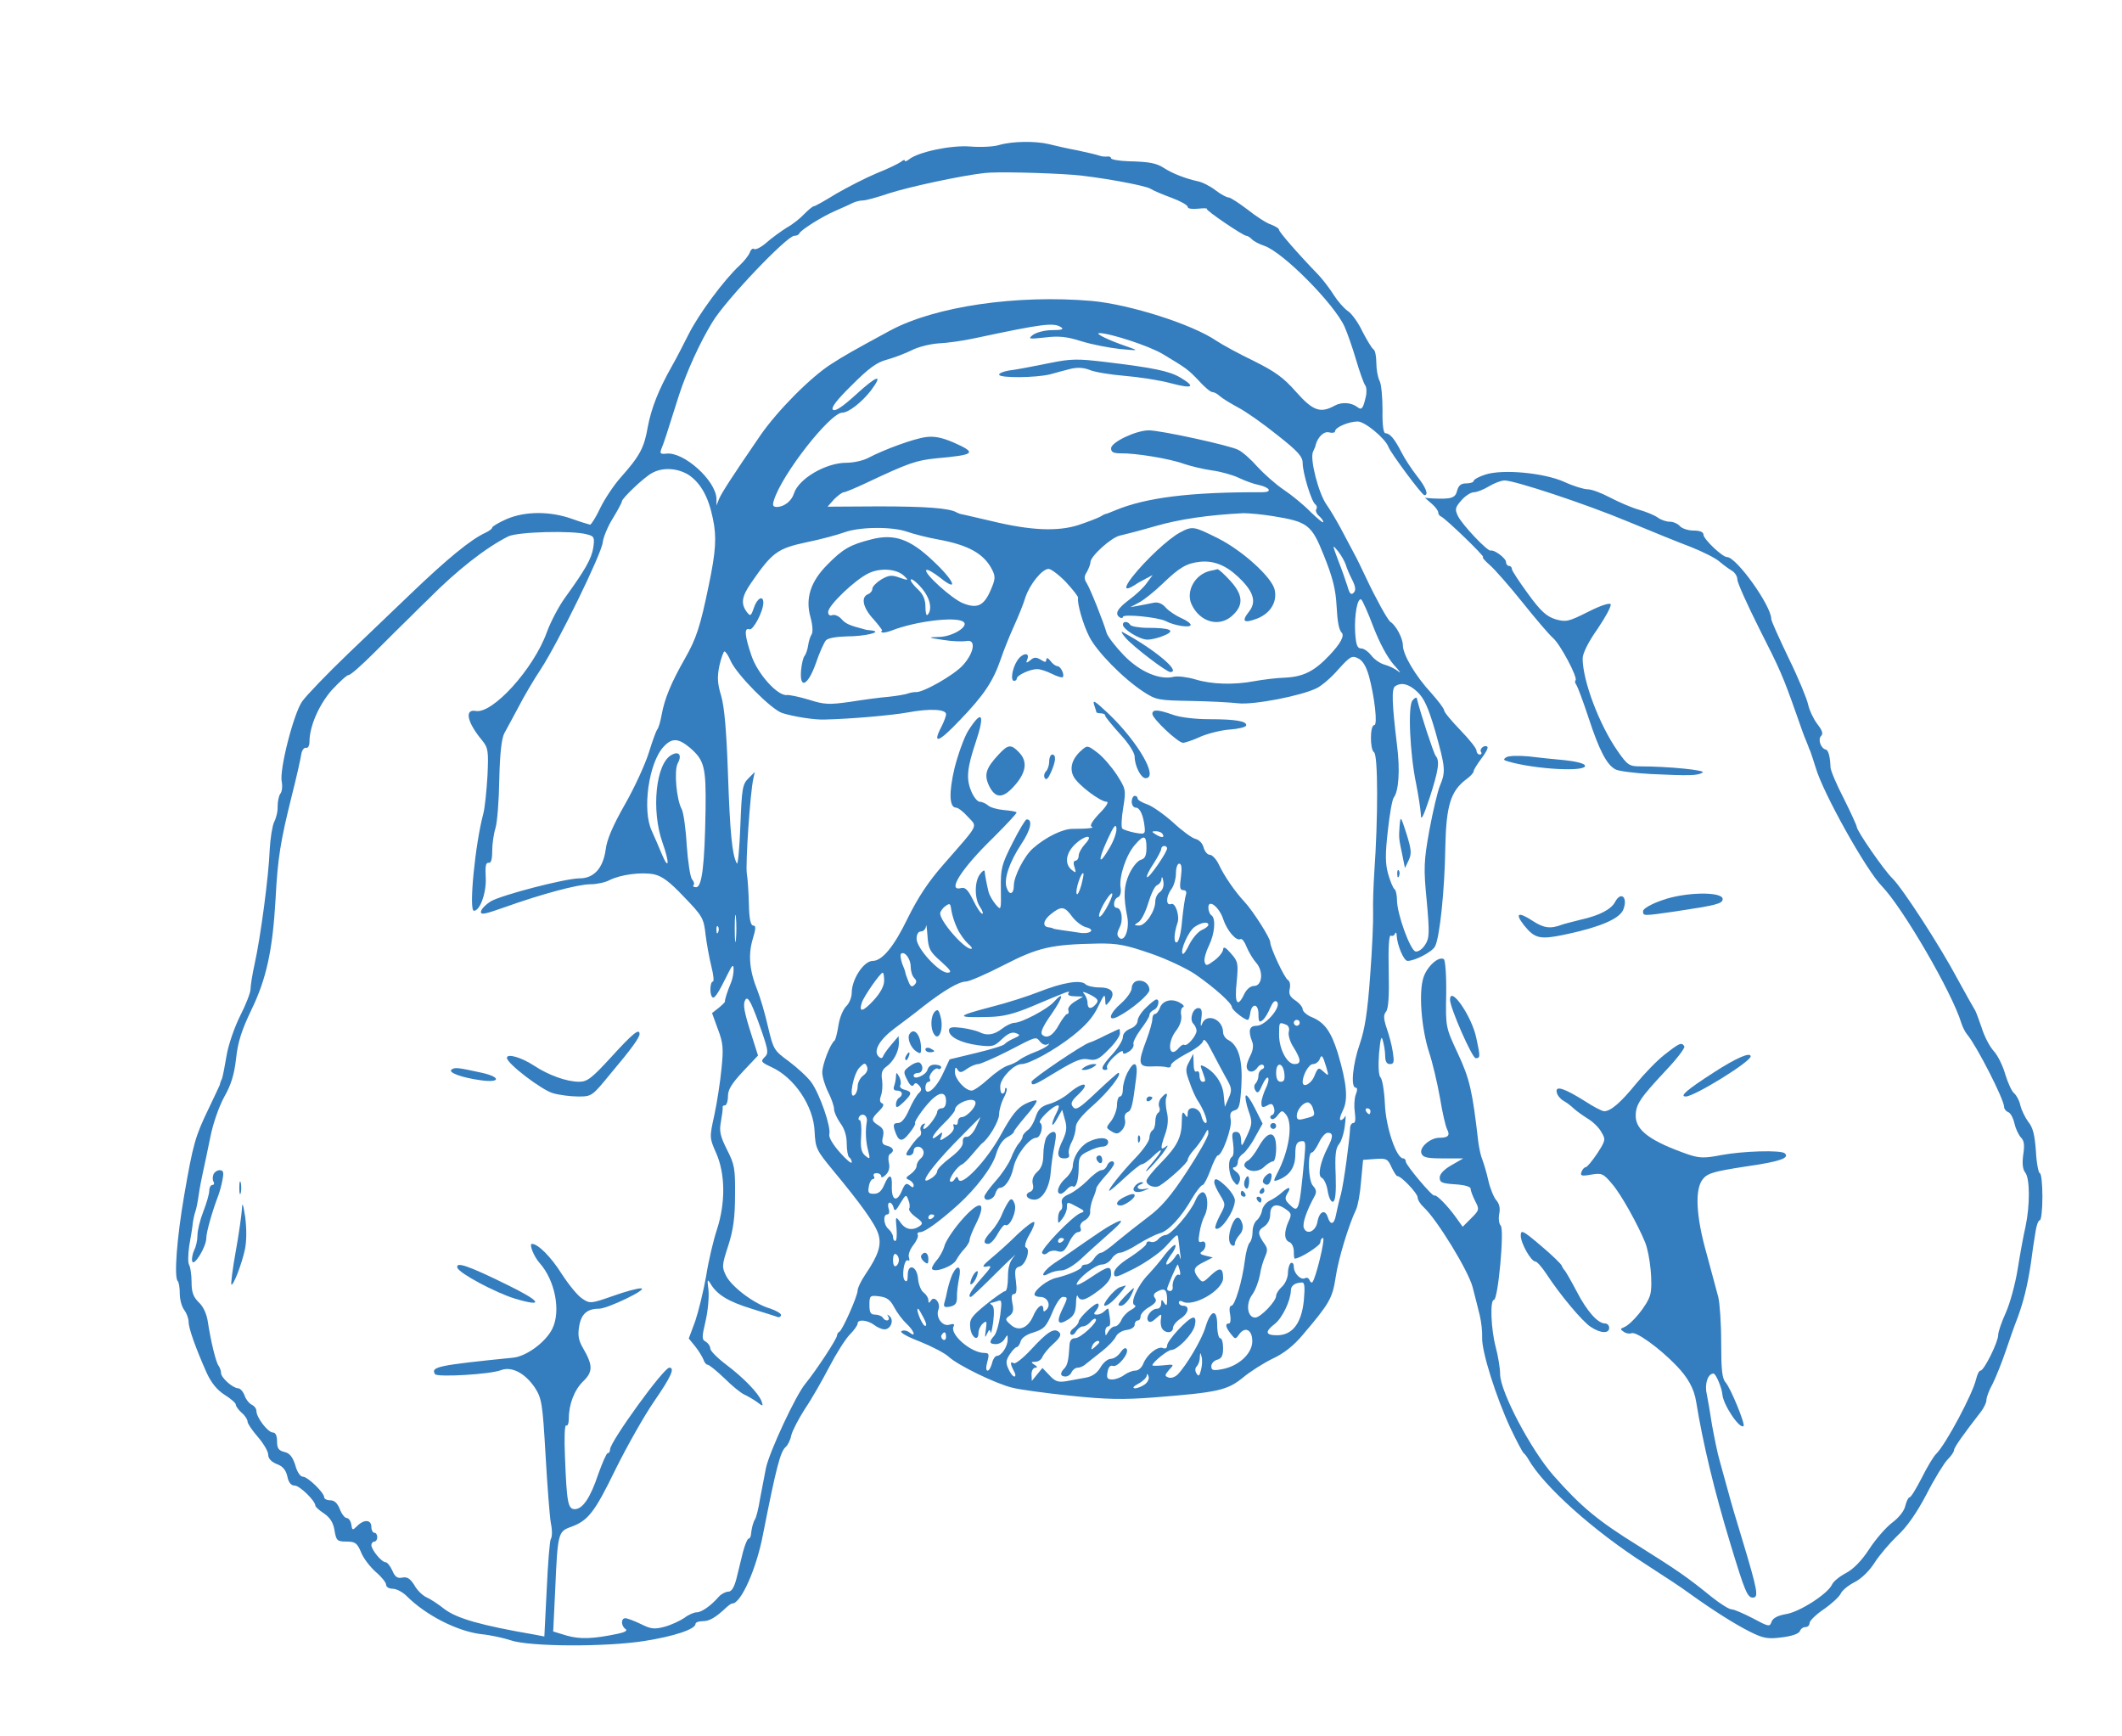 <?xml version="1.0" standalone="no"?>
<!DOCTYPE svg PUBLIC "-//W3C//DTD SVG 20010904//EN"
 "http://www.w3.org/TR/2001/REC-SVG-20010904/DTD/svg10.dtd">
<svg version="1.0" xmlns="http://www.w3.org/2000/svg"
 width="720pt" height="589pt" viewBox="0 0 720 589"
 preserveAspectRatio="xMidYMid meet">

<g transform="translate(0,589) scale(0.1,-0.1)"
fill="#347DBE" stroke="none">
<path d="M3390 5398 c-19 -6 -64 -8 -99 -5 -65 5 -177 -19 -207 -44 -8 -6 -14
-8 -14 -4 0 4 -6 2 -13 -4 -8 -6 -45 -24 -83 -39 -38 -16 -100 -48 -138 -70
-37 -23 -71 -42 -75 -42 -4 0 -18 -12 -32 -26 -13 -14 -39 -35 -59 -46 -19
-12 -50 -34 -68 -50 -18 -16 -37 -26 -43 -23 -5 4 -12 -2 -15 -12 -4 -10 -19
-29 -34 -43 -53 -49 -139 -165 -174 -235 -19 -38 -44 -86 -55 -105 -47 -83
-71 -145 -83 -208 -12 -71 -27 -99 -93 -173 -22 -25 -53 -71 -68 -102 -15 -32
-31 -57 -35 -57 -4 1 -32 9 -62 20 -74 26 -158 26 -221 -1 -27 -12 -49 -25
-49 -29 0 -4 -11 -12 -24 -18 -48 -22 -128 -87 -255 -209 -42 -40 -136 -130
-209 -200 -73 -70 -143 -143 -157 -163 -29 -42 -78 -233 -69 -273 3 -15 1 -33
-5 -40 -5 -7 -9 -26 -9 -43 1 -16 -5 -40 -12 -53 -6 -13 -13 -56 -15 -95 -3
-86 -31 -297 -51 -386 -8 -36 -14 -75 -14 -86 0 -12 -16 -53 -35 -90 -19 -38
-40 -98 -46 -134 -6 -36 -13 -72 -16 -80 -4 -8 -7 -17 -7 -20 -1 -3 -18 -39
-38 -81 -46 -95 -53 -121 -83 -294 -25 -145 -35 -278 -22 -291 4 -4 7 -23 7
-43 0 -20 7 -45 15 -55 8 -11 15 -29 15 -41 0 -22 25 -91 61 -172 16 -35 36
-59 61 -75 21 -13 38 -28 38 -33 0 -6 9 -18 20 -28 11 -9 20 -23 20 -30 0 -7
16 -30 35 -52 19 -22 35 -49 35 -60 0 -13 10 -24 29 -32 20 -7 31 -20 36 -42
4 -21 13 -31 25 -31 17 0 70 -52 70 -68 0 -4 13 -16 30 -27 20 -14 31 -31 35
-57 6 -35 9 -38 41 -38 29 0 36 -5 49 -36 8 -21 31 -50 50 -67 19 -16 35 -36
35 -43 0 -8 10 -14 22 -14 13 0 34 -11 48 -25 65 -65 171 -119 252 -129 32 -3
77 -13 101 -21 65 -22 324 -23 455 -2 101 16 172 40 172 58 0 5 11 9 25 9 22
0 43 12 80 47 8 7 16 13 20 13 29 0 82 118 104 235 45 228 59 281 77 296 7 6
16 24 19 40 4 16 25 56 46 89 22 32 59 97 83 143 24 46 55 95 70 110 14 14 26
31 26 37 0 15 33 12 56 -5 10 -8 26 -15 35 -15 21 0 33 30 18 44 -9 8 -10 8
-5 -1 8 -15 -10 -18 -19 -3 -3 5 -15 10 -26 10 -15 0 -19 7 -19 33 0 31 2 33
33 29 26 -3 38 -12 51 -37 10 -19 29 -44 42 -56 26 -24 34 -49 9 -29 -8 6 -20
8 -26 4 -7 -4 17 -18 61 -35 40 -16 85 -39 99 -52 31 -29 161 -92 216 -105 22
-6 110 -18 195 -27 124 -13 181 -14 285 -6 217 17 249 24 302 67 25 21 71 50
102 65 37 17 72 45 101 80 91 107 101 124 112 196 9 63 45 179 69 229 6 12 14
54 17 95 l7 74 41 3 c38 3 43 0 55 -27 8 -17 17 -31 20 -31 14 0 69 -59 69
-72 0 -8 9 -23 20 -33 45 -41 153 -217 167 -273 8 -31 19 -74 24 -95 5 -21 9
-55 8 -75 -2 -47 48 -204 96 -307 21 -44 41 -82 45 -85 4 -3 11 -12 16 -21 51
-90 220 -242 395 -354 85 -55 120 -78 153 -102 78 -56 152 -103 204 -129 46
-23 61 -25 108 -19 33 4 57 12 61 21 3 8 11 14 19 14 8 0 14 6 14 14 0 7 22
29 49 47 26 18 52 42 57 53 5 11 26 28 48 39 23 12 50 39 67 66 16 25 51 66
77 91 32 29 66 78 99 141 27 53 60 106 71 117 12 12 22 26 22 32 0 9 32 54 91
130 10 13 19 31 19 40 0 9 9 34 21 55 11 22 31 72 44 110 13 39 31 90 41 115
20 55 33 106 45 185 4 33 11 79 15 102 3 24 10 43 15 43 5 0 9 36 9 80 0 44
-4 80 -9 80 -4 0 -11 33 -13 74 -4 55 -10 81 -26 100 -11 15 -23 40 -27 56 -3
16 -13 34 -21 41 -8 6 -21 35 -30 64 -8 29 -26 65 -39 79 -14 15 -32 50 -41
79 -10 29 -20 57 -24 62 -4 6 -29 51 -56 100 -61 115 -189 312 -223 345 -28
27 -121 161 -121 175 0 4 -20 48 -44 96 -25 48 -45 96 -45 106 -1 34 -7 58
-16 60 -16 3 -28 34 -16 46 8 8 4 19 -13 41 -13 17 -27 47 -31 66 -4 19 -33
90 -66 157 -32 67 -59 126 -59 133 0 45 -118 210 -150 210 -16 0 -80 61 -80
76 0 9 -12 14 -34 14 -18 0 -39 7 -46 15 -7 8 -22 15 -34 15 -12 0 -30 6 -41
14 -11 8 -40 20 -65 27 -25 7 -68 26 -97 41 -28 15 -62 28 -76 28 -13 0 -49
11 -79 25 -69 31 -209 44 -268 25 -22 -7 -40 -17 -40 -22 0 -4 -11 -8 -25 -8
-18 0 -26 -7 -31 -25 -6 -25 -20 -29 -84 -26 l-25 2 23 -20 c12 -10 22 -24 22
-29 0 -6 4 -12 9 -14 14 -5 152 -138 143 -138 -4 -1 7 -13 24 -28 17 -15 67
-72 111 -127 44 -55 90 -109 103 -120 25 -22 84 -134 76 -143 -3 -3 -2 -10 3
-16 4 -6 23 -56 41 -111 36 -110 62 -160 91 -175 10 -6 65 -13 121 -16 129 -6
157 -6 175 5 14 8 -117 21 -211 21 -38 0 -44 4 -78 53 -62 89 -118 238 -118
313 0 17 19 56 51 101 27 40 47 77 44 83 -3 6 -36 -5 -77 -26 -66 -33 -74 -35
-110 -25 -31 10 -50 27 -93 86 -30 41 -55 79 -55 84 0 6 -4 11 -10 11 -5 0
-10 6 -10 13 0 13 -40 43 -52 39 -11 -3 -96 87 -111 117 -11 23 -10 29 12 54
13 15 32 27 42 27 10 0 33 9 51 20 18 11 42 20 53 20 34 0 274 -79 420 -140
77 -32 173 -71 213 -86 40 -16 84 -38 96 -49 13 -11 32 -25 42 -31 11 -6 19
-20 19 -30 0 -11 33 -84 73 -164 73 -144 81 -162 128 -295 13 -38 27 -77 31
-85 3 -8 7 -17 8 -20 1 -3 4 -12 8 -20 3 -8 11 -33 18 -55 25 -86 171 -347
224 -401 71 -73 239 -362 270 -465 4 -13 13 -31 20 -39 32 -38 125 -220 125
-245 0 -7 6 -15 14 -18 8 -3 17 -20 21 -38 4 -18 14 -39 22 -48 11 -10 13 -26
8 -58 -4 -30 -2 -49 6 -60 17 -19 17 -112 2 -183 -7 -30 -19 -96 -27 -146 -8
-50 -26 -116 -40 -147 -14 -31 -26 -65 -26 -76 0 -24 -48 -121 -60 -121 -5 0
-11 -13 -15 -29 -11 -49 -102 -220 -135 -253 -9 -8 -31 -45 -49 -81 -19 -37
-37 -67 -42 -67 -4 0 -10 -13 -14 -28 -3 -17 -22 -41 -45 -58 -21 -16 -56 -56
-78 -90 -26 -40 -54 -68 -79 -81 -21 -11 -42 -28 -47 -39 -14 -31 -110 -93
-156 -100 -28 -5 -44 -13 -49 -26 -6 -18 -10 -17 -64 12 -31 16 -63 30 -71 30
-9 0 -39 19 -68 42 -85 69 -116 90 -248 173 -139 86 -195 133 -288 238 -77 87
-182 286 -182 345 0 20 -7 62 -15 92 -16 60 -20 160 -6 160 14 0 36 239 23
252 -6 6 -8 24 -5 40 4 19 0 35 -10 46 -8 9 -21 40 -27 67 -6 28 -16 59 -20
70 -5 11 -11 38 -14 60 -20 174 -29 214 -69 300 -42 90 -42 90 -40 202 1 64
-3 115 -8 119 -18 11 -57 -25 -69 -62 -17 -50 -7 -174 19 -254 12 -36 28 -105
37 -155 8 -49 19 -97 24 -106 11 -21 4 -29 -26 -29 -31 0 -69 -33 -61 -53 5
-14 20 -17 74 -17 l68 0 -40 -23 c-25 -14 -40 -30 -40 -42 0 -17 8 -20 53 -23
32 -2 52 -8 52 -15 0 -7 7 -25 15 -41 15 -29 15 -31 -13 -59 l-29 -29 -23 32
c-27 38 -67 79 -73 74 -5 -6 -97 103 -97 115 0 6 -4 11 -9 11 -23 0 -59 106
-62 185 -2 44 -9 85 -15 90 -6 6 -8 36 -5 80 5 52 8 64 13 45 4 -14 8 -37 8
-52 0 -19 5 -28 16 -28 14 0 15 7 10 40 -3 23 -13 59 -21 82 -11 33 -11 45 -2
56 8 10 11 54 9 139 -2 77 1 122 7 119 5 -3 12 0 14 6 3 7 6 4 6 -6 2 -33 24
-86 37 -86 25 0 84 31 93 49 16 29 33 192 35 336 3 142 18 191 71 231 14 10
25 22 25 27 0 5 12 24 26 43 15 19 24 37 21 40 -9 9 -28 -6 -22 -17 4 -5 1 -9
-4 -9 -6 0 -11 6 -11 13 0 8 -25 39 -55 70 -30 31 -55 61 -55 67 0 6 -20 32
-43 58 -54 58 -97 131 -97 163 0 23 -23 67 -42 79 -10 7 -50 80 -83 150 -14
30 -33 69 -42 85 -9 17 -28 53 -43 81 -15 28 -37 65 -49 82 -27 38 -57 154
-46 179 5 10 9 20 9 23 7 27 28 48 46 43 11 -3 20 -1 20 4 0 13 46 33 77 33
24 0 93 -57 104 -86 7 -20 114 -164 122 -164 16 0 5 27 -26 66 -17 22 -41 58
-52 80 -23 45 -39 64 -54 64 -7 0 -11 29 -10 79 0 43 -4 88 -10 99 -6 11 -11
39 -11 61 0 22 -4 43 -10 46 -5 3 -22 31 -37 60 -14 30 -37 62 -50 70 -13 9
-34 33 -48 55 -13 21 -37 52 -52 68 -68 70 -133 145 -133 152 0 5 -12 12 -27
18 -16 5 -51 28 -80 51 -29 22 -58 41 -64 41 -7 0 -27 11 -44 24 -18 14 -45
28 -61 31 -41 9 -85 26 -113 44 -28 18 -49 22 -124 24 -31 1 -57 6 -57 10 0 4
-6 7 -12 6 -7 -1 -20 0 -28 3 -8 3 -42 11 -75 18 -33 6 -76 16 -96 21 -46 11
-124 10 -169 -3z m250 -101 c79 -6 242 -35 263 -47 9 -6 42 -20 72 -31 30 -11
55 -25 55 -31 0 -6 15 -8 35 -6 19 2 32 2 30 -1 -5 -4 123 -91 134 -91 4 0 12
-5 19 -12 7 -7 26 -17 42 -22 64 -22 237 -197 272 -274 9 -20 27 -71 39 -112
12 -41 26 -80 31 -87 5 -6 6 -24 2 -40 -9 -39 -14 -45 -27 -35 -22 17 -54 19
-78 6 -49 -27 -74 -18 -131 46 -43 49 -71 69 -143 105 -50 24 -107 55 -128 69
-82 56 -293 123 -422 135 -254 22 -531 -18 -684 -100 -131 -71 -157 -86 -199
-113 -70 -44 -184 -159 -242 -243 -96 -140 -130 -193 -140 -215 l-9 -23 0 23
c-2 62 -111 160 -170 153 -20 -2 -23 0 -17 16 8 19 16 43 60 183 26 79 70 177
113 247 45 75 253 293 278 293 7 0 15 3 17 8 5 12 80 59 123 77 22 10 48 21
57 26 10 5 26 9 36 9 10 0 50 11 88 24 64 21 243 60 324 69 37 5 208 1 300 -6z
m-40 -517 c11 -7 3 -10 -30 -10 -25 0 -54 -8 -65 -16 -18 -14 -15 -15 40 -9
47 6 76 3 125 -13 36 -11 94 -22 130 -26 65 -6 65 -6 25 8 -62 21 -112 45 -95
46 35 0 168 -43 215 -71 80 -48 86 -52 123 -91 19 -21 39 -38 45 -38 6 0 18
-6 26 -14 9 -8 37 -25 63 -39 25 -13 85 -55 132 -93 70 -55 86 -73 86 -95 0
-33 30 -132 43 -140 5 -4 7 -11 3 -17 -3 -5 1 -15 9 -22 8 -7 15 -16 15 -21 0
-5 -19 11 -43 34 -23 24 -65 58 -92 76 -28 19 -67 54 -89 78 -21 24 -50 50
-65 57 -29 15 -263 66 -303 66 -43 0 -128 -40 -128 -61 0 -13 8 -17 33 -17 49
1 167 -18 215 -36 24 -8 66 -18 95 -22 29 -4 69 -15 90 -25 21 -10 51 -21 67
-24 40 -9 48 -25 13 -25 -244 1 -394 -18 -498 -61 -16 -7 -32 -13 -35 -13 -3
-1 -11 -5 -17 -9 -7 -4 -40 -17 -73 -28 -71 -23 -163 -19 -295 13 -44 10 -87
20 -95 22 -9 1 -20 5 -25 8 -25 14 -103 20 -264 20 l-173 -1 22 25 c13 13 28
24 33 24 5 0 39 14 75 31 146 69 171 77 238 84 134 12 140 18 59 54 -40 17
-66 22 -94 18 -39 -5 -139 -41 -196 -71 -17 -9 -50 -16 -73 -16 -70 0 -162
-54 -178 -104 -8 -26 -33 -45 -57 -46 -14 0 -17 5 -11 23 27 88 191 297 232
297 21 0 66 35 97 75 44 59 21 52 -51 -14 -46 -42 -71 -58 -78 -51 -7 7 14 34
65 84 57 57 84 77 119 86 25 7 62 21 84 32 21 11 62 21 90 23 28 1 85 9 126
18 229 49 265 53 290 37z m-1262 -502 c40 -28 66 -74 81 -148 13 -62 10 -110
-14 -225 -29 -141 -42 -181 -82 -251 -46 -81 -68 -134 -78 -189 -4 -22 -10
-44 -15 -50 -4 -5 -17 -41 -29 -80 -12 -38 -48 -117 -80 -173 -41 -72 -62
-120 -66 -155 -9 -63 -40 -97 -89 -97 -47 0 -263 -56 -301 -78 -16 -10 -31
-25 -33 -34 -2 -13 12 -10 80 14 123 44 248 78 291 78 21 0 50 6 65 14 38 19
107 28 150 20 28 -6 53 -24 103 -77 63 -65 67 -73 73 -128 4 -32 13 -81 20
-109 7 -27 9 -50 5 -50 -10 0 -12 -44 -2 -53 7 -7 20 13 52 78 15 31 20 35 20
18 1 -12 -3 -32 -8 -45 -13 -31 -23 -62 -21 -66 0 -2 -9 -11 -21 -21 l-23 -18
20 -55 c18 -47 19 -66 12 -134 -4 -43 -15 -114 -24 -156 -17 -77 -17 -78 6
-130 31 -70 32 -168 3 -258 -12 -36 -29 -107 -37 -159 -9 -51 -26 -120 -37
-153 l-22 -59 22 -27 c12 -15 24 -35 28 -45 3 -9 9 -17 14 -17 5 0 31 -21 57
-46 26 -26 56 -50 67 -55 11 -5 30 -16 43 -25 21 -16 22 -16 16 2 -10 27 -61
80 -121 125 -29 22 -53 46 -53 54 0 8 -7 18 -15 23 -14 7 -14 15 -1 70 8 34
12 81 10 104 -5 39 -4 41 8 21 22 -36 60 -59 138 -83 41 -13 81 -25 88 -28 6
-2 12 1 12 7 0 5 -17 15 -38 22 -52 15 -128 72 -148 110 -15 30 -15 36 7 103
17 53 23 96 23 171 1 91 -2 105 -27 154 -23 46 -27 62 -21 95 4 23 7 44 6 49
-1 4 2 7 8 7 5 0 10 14 10 31 0 23 13 43 51 84 l51 54 -20 63 c-28 87 -32 111
-23 126 9 15 22 -11 57 -111 21 -62 22 -71 8 -84 -14 -14 -11 -17 23 -33 78
-35 144 -133 147 -219 3 -57 6 -63 62 -131 93 -112 143 -181 154 -216 12 -37
1 -72 -44 -138 -14 -21 -26 -45 -26 -54 0 -19 -52 -136 -62 -140 -4 -2 -8 -8
-8 -13 0 -11 -71 -119 -107 -163 -33 -39 -122 -231 -134 -286 -5 -25 -14 -72
-20 -104 -5 -33 -13 -64 -17 -70 -7 -11 -12 -32 -14 -53 -1 -7 -4 -13 -8 -13
-4 0 -12 -20 -19 -45 -6 -25 -16 -65 -22 -90 -8 -31 -17 -45 -28 -45 -9 0 -24
-8 -32 -17 -28 -32 -59 -53 -75 -53 -9 0 -28 -8 -42 -19 -15 -10 -45 -24 -67
-30 -34 -9 -46 -8 -80 9 -23 11 -47 20 -53 20 -16 0 -15 -27 1 -37 7 -5 -3
-11 -28 -16 -81 -17 -127 -19 -172 -6 l-46 14 7 145 c8 186 10 194 51 209 60
21 82 49 153 195 39 79 98 183 131 231 58 84 72 115 52 115 -19 0 -200 -250
-201 -277 0 -7 -3 -13 -8 -13 -4 0 -18 -32 -32 -71 -27 -81 -53 -119 -80 -119
-23 0 -27 23 -33 177 -3 64 -1 110 4 107 5 -3 9 7 9 23 0 49 19 98 49 127 33
32 33 54 0 111 -16 27 -19 44 -14 75 7 42 27 60 67 60 30 0 170 68 143 69 -11
1 -54 -11 -96 -26 -74 -26 -78 -26 -103 -9 -15 9 -46 47 -70 84 -37 59 -81
102 -101 102 -11 0 7 -44 26 -65 52 -58 73 -163 43 -223 -22 -45 -87 -93 -132
-98 -257 -26 -281 -31 -266 -56 7 -11 188 -1 225 14 36 13 81 -11 114 -60 23
-36 26 -52 36 -227 6 -105 14 -209 18 -232 5 -23 5 -47 0 -54 -4 -7 -10 -84
-14 -172 l-8 -159 -31 6 c-186 32 -265 55 -308 87 -20 16 -47 34 -61 40 -13 6
-32 24 -41 41 -14 22 -24 29 -40 26 -17 -4 -26 2 -35 24 -7 15 -17 28 -23 28
-13 0 -47 41 -48 58 0 6 5 12 10 12 6 0 10 7 10 15 0 8 -4 15 -10 15 -5 0 -10
9 -10 20 0 25 -25 26 -48 3 -16 -16 -17 -15 -20 5 -2 12 -9 22 -16 22 -6 0
-17 14 -23 30 -8 20 -18 30 -32 30 -12 0 -21 5 -21 10 0 16 -56 70 -72 70 -9
0 -20 16 -26 39 -9 28 -19 41 -37 45 -20 5 -25 13 -25 36 0 19 -5 30 -14 30
-17 0 -56 51 -56 73 0 8 -7 17 -15 21 -8 3 -20 17 -25 31 -5 14 -15 25 -22 25
-19 1 -58 36 -58 52 0 8 -4 18 -8 24 -9 10 -27 84 -37 151 -4 26 -16 52 -31
65 -18 18 -24 34 -24 68 0 25 -4 51 -8 58 -5 7 -4 36 0 65 5 28 11 63 12 77 2
14 6 32 9 40 3 8 8 33 11 55 3 22 10 58 15 80 5 22 16 75 25 119 9 45 29 102
47 135 23 40 34 76 40 130 6 56 19 96 52 165 51 105 72 202 82 376 7 138 17
198 55 350 16 63 30 126 32 140 2 14 9 24 16 23 7 -2 12 7 12 20 0 52 31 124
75 175 26 28 52 52 58 52 7 0 46 35 89 78 42 42 95 95 118 117 22 22 50 50 63
62 97 98 194 174 271 213 32 16 219 21 268 7 24 -6 26 -10 21 -45 -6 -38 -28
-76 -96 -170 -21 -29 -49 -82 -62 -118 -45 -124 -184 -277 -241 -266 -39 7
-29 -39 22 -100 20 -25 22 -35 18 -120 -3 -51 -9 -109 -14 -128 -28 -104 -50
-330 -32 -330 21 0 43 63 40 113 -2 38 0 51 10 50 8 -2 12 11 12 40 0 23 5 58
11 77 6 19 12 94 13 166 2 88 8 139 17 156 8 14 29 54 48 89 18 35 52 93 76
129 60 92 207 393 210 430 2 17 17 54 34 81 17 28 31 54 31 58 0 10 74 81 102
96 37 21 88 17 126 -7z m1981 -139 c118 -19 131 -29 172 -131 31 -77 41 -117
44 -173 3 -56 8 -81 17 -91 11 -10 -3 -37 -41 -77 -51 -54 -88 -73 -151 -76
-30 -1 -77 -7 -104 -12 -70 -13 -144 -11 -200 6 -27 8 -59 12 -73 9 -47 -12
-115 16 -170 73 -28 29 -54 63 -58 75 -11 39 -56 151 -68 170 -9 14 -9 23 1
38 6 11 12 26 12 33 0 20 71 84 100 90 14 3 68 17 120 32 83 24 181 38 299 44
19 0 64 -4 100 -10z m-1241 -53 c23 -8 70 -20 104 -26 104 -19 156 -48 184
-102 12 -24 12 -32 -5 -71 -23 -53 -46 -63 -95 -43 -38 16 -133 102 -123 112
3 4 24 -8 47 -26 65 -52 48 -10 -24 57 -79 75 -132 93 -210 73 -71 -18 -96
-32 -148 -85 -58 -58 -76 -115 -58 -179 7 -25 9 -50 4 -58 -5 -7 -10 -24 -12
-38 -2 -13 -7 -29 -12 -35 -5 -6 -10 -28 -12 -50 -5 -65 23 -51 50 24 12 36
28 71 34 78 6 8 34 13 72 14 60 0 123 15 84 20 -10 1 -21 2 -25 4 -51 13 -64
19 -78 35 -9 10 -23 16 -31 13 -9 -3 -14 1 -14 11 0 22 92 110 137 131 41 20
97 15 122 -10 15 -14 13 -15 -16 -5 -27 10 -37 9 -63 -6 -16 -10 -30 -24 -30
-31 0 -8 -7 -16 -15 -19 -25 -10 -17 -47 20 -86 18 -21 31 -38 28 -38 -4 0 -4
-2 -1 -5 3 -3 18 0 34 6 79 31 215 48 242 30 23 -14 -34 -51 -82 -52 -39 -1
-39 -2 14 -10 30 -5 65 -6 78 -4 34 8 29 -37 -10 -81 -30 -34 -139 -96 -162
-92 -6 0 -18 -2 -26 -5 -8 -3 -37 -8 -65 -11 -27 -2 -86 -10 -130 -17 -71 -10
-87 -10 -140 7 -33 10 -67 17 -75 16 -31 -4 -99 71 -120 133 -23 67 -26 97 -7
90 12 -5 47 61 47 90 0 27 -21 16 -32 -17 -10 -29 -12 -30 -25 -13 -20 28 -16
52 16 98 71 103 89 116 186 137 50 10 108 26 130 34 52 19 162 20 213 2z
m1488 -111 c3 -11 13 -35 22 -52 12 -24 13 -36 5 -44 -9 -9 -14 -3 -21 22 -6
19 -20 59 -32 89 -20 54 -20 54 0 30 11 -14 22 -34 26 -45z m-949 -60 c23 -25
42 -49 41 -53 -4 -18 17 -91 38 -132 25 -50 115 -142 184 -187 43 -28 51 -29
160 -31 63 -1 136 -5 161 -8 52 -6 213 25 266 51 17 8 51 37 74 64 39 43 46
48 66 38 16 -7 28 -26 38 -61 19 -70 30 -166 18 -166 -15 0 -15 -83 -1 -92 14
-8 14 -225 1 -408 -3 -47 -5 -107 -4 -135 1 -27 -3 -124 -10 -215 -9 -125 -18
-181 -35 -231 -24 -68 -32 -149 -14 -149 6 0 6 -9 0 -24 -5 -14 -6 -41 -3 -60
3 -23 2 -36 -5 -36 -6 0 -11 -8 -11 -17 -2 -43 -21 -184 -31 -224 -7 -24 -14
-56 -17 -71 -6 -33 -19 -36 -28 -7 -9 28 -29 19 -35 -17 -6 -32 -36 -45 -46
-20 -6 15 10 60 37 109 7 13 5 22 -6 34 -16 16 -19 113 -4 113 5 0 15 15 24
33 9 19 22 34 30 34 19 0 19 -14 0 -50 -26 -51 -35 -97 -20 -103 7 -3 17 -23
20 -45 4 -24 12 -38 18 -36 8 3 11 31 9 91 -3 66 0 91 11 104 8 9 17 37 20 62
3 25 4 39 1 33 -3 -7 -10 -13 -15 -13 -5 0 -2 14 7 32 19 37 14 92 -17 196
-23 73 -45 104 -90 122 -16 7 -29 19 -29 26 0 7 -11 21 -25 30 -18 12 -23 22
-19 39 3 13 1 26 -6 30 -12 7 -60 110 -60 128 0 15 -59 107 -87 137 -32 34
-70 89 -88 128 -8 17 -22 32 -30 32 -8 0 -17 11 -21 24 -3 14 -15 27 -28 30
-12 3 -46 28 -76 56 -30 27 -70 55 -87 61 -18 6 -33 15 -33 20 0 5 -4 9 -10 9
-5 0 -10 -9 -10 -20 0 -11 6 -20 14 -20 14 0 26 -27 30 -68 2 -22 -1 -23 -34
-17 -19 4 -38 10 -42 14 -4 3 -3 35 3 70 10 62 9 64 -22 113 -18 27 -47 61
-66 75 -33 25 -34 25 -54 7 -32 -28 -41 -61 -26 -89 14 -27 90 -85 112 -85 8
0 -1 -16 -24 -39 -23 -24 -34 -42 -28 -45 14 -5 -12 -8 -62 -8 -34 1 -93 -28
-136 -66 -29 -25 -65 -95 -65 -126 0 -31 -16 -35 -25 -6 -9 29 10 85 50 146
33 49 40 85 18 84 -4 -1 -26 -37 -48 -81 -37 -73 -40 -86 -39 -154 1 -75 1
-75 -18 -53 -10 12 -21 31 -24 43 -6 25 -12 56 -13 69 -1 6 -8 1 -16 -10 -19
-25 -19 -84 1 -112 8 -12 11 -22 7 -22 -5 0 -19 21 -31 46 -18 36 -27 45 -42
41 -48 -12 4 68 109 170 46 46 83 85 80 87 -2 3 -22 6 -44 8 -22 2 -46 9 -53
16 -7 6 -20 12 -28 12 -7 0 -21 16 -29 37 -17 41 -14 77 16 166 32 96 21 112
-27 36 -13 -22 -33 -77 -45 -124 -20 -84 -18 -135 5 -135 7 0 25 -14 40 -31
33 -36 41 -20 -82 -161 -52 -59 -87 -112 -123 -185 -46 -95 -86 -143 -118
-143 -30 0 -71 -62 -71 -108 0 -16 -9 -37 -19 -46 -10 -10 -22 -38 -26 -64 -4
-26 -10 -49 -13 -52 -15 -11 -42 -82 -42 -108 0 -15 9 -45 20 -67 11 -22 20
-47 20 -58 0 -10 10 -31 21 -47 14 -18 22 -43 22 -70 0 -22 4 -43 8 -46 5 -3
9 -11 9 -17 0 -7 -18 8 -40 33 -24 27 -39 52 -36 62 6 26 -33 137 -61 176 -13
18 -48 50 -76 71 -51 37 -53 41 -71 117 -10 44 -26 99 -36 124 -27 66 -32 121
-16 174 11 36 11 46 2 46 -9 0 -14 22 -15 73 -1 39 -4 86 -7 103 -5 30 11 273
22 322 l5 23 -22 -22 c-20 -20 -22 -35 -27 -162 -3 -76 -8 -133 -12 -126 -16
29 -23 102 -30 304 -5 144 -12 227 -23 264 -13 43 -14 64 -6 103 6 26 14 48
17 48 4 0 14 -15 21 -32 21 -47 138 -165 175 -177 37 -12 112 -24 146 -22 86
2 224 14 280 24 75 14 130 11 130 -6 0 -7 -7 -25 -15 -41 -33 -63 -11 -56 61
20 83 86 114 133 140 209 9 27 29 77 44 110 15 33 33 77 39 98 15 45 57 97 79
97 8 0 35 -20 59 -45z m-472 -46 c14 -26 15 -53 2 -65 -4 -4 -7 8 -7 28 0 24
-8 42 -25 58 -14 13 -25 27 -25 32 0 13 41 -25 55 -53z m1515 -106 c21 -54 47
-103 69 -128 20 -22 27 -32 16 -23 -11 9 -32 19 -47 23 -15 4 -35 18 -45 31
-10 13 -25 24 -34 24 -14 0 -18 12 -21 55 -3 59 8 119 21 111 4 -3 23 -45 41
-93z m149 -220 c23 -22 37 -52 61 -134 34 -122 36 -136 16 -184 -8 -19 -24
-87 -36 -151 -19 -106 -20 -129 -9 -241 10 -110 9 -127 -6 -149 -9 -14 -23
-24 -32 -22 -18 4 -63 127 -63 175 0 17 -4 34 -9 37 -4 3 -14 26 -21 51 -10
36 -10 67 -1 147 6 56 15 106 20 112 17 22 22 94 11 179 -17 141 -19 191 -6
199 21 14 46 8 75 -19z m-2469 -189 c50 -43 56 -65 54 -212 -3 -186 -12 -262
-32 -262 -8 0 -12 3 -9 7 4 3 2 12 -5 20 -6 7 -14 60 -18 116 -3 56 -11 111
-17 122 -18 33 -26 130 -14 154 16 29 5 44 -20 30 -54 -28 -70 -188 -31 -298
25 -70 22 -98 -4 -35 -9 21 -23 55 -32 74 -34 70 -11 233 40 287 28 30 49 29
88 -3z m1425 -340 c-37 -64 -42 -48 -8 26 21 46 29 57 31 41 2 -12 -8 -42 -23
-67z m180 46 c8 -13 -5 -13 -25 0 -13 8 -13 10 2 10 9 0 20 -4 23 -10z m-263
-33 c-12 -13 -22 -31 -22 -40 0 -9 -5 -17 -11 -17 -6 0 -8 -9 -3 -22 6 -20 5
-21 -10 -9 -24 20 -20 55 10 85 35 34 68 37 36 3z m208 -13 c0 -27 -5 -37 -19
-41 -11 -3 -28 -24 -39 -47 -19 -41 -21 -77 -7 -147 8 -42 -10 -88 -28 -70 -8
8 -7 17 2 35 13 24 7 66 -10 66 -14 0 -11 30 4 36 8 3 12 16 9 34 -5 37 19
110 49 144 30 35 39 33 39 -10z m70 -2 c0 -14 -62 -103 -68 -98 -3 3 7 24 22
46 14 22 26 44 26 50 0 5 5 10 10 10 6 0 10 -4 10 -8z m47 -97 c-5 -35 -4 -45
8 -45 9 0 12 -6 9 -15 -3 -8 -9 -47 -13 -87 -3 -41 -11 -73 -18 -75 -11 -4
-10 30 2 65 9 24 -7 71 -21 65 -19 -7 -18 26 1 51 8 11 15 35 15 53 0 18 5 33
11 33 8 0 10 -14 6 -45z m-339 -31 c-6 -21 -13 -33 -15 -26 -5 13 16 76 23 69
2 -2 -2 -21 -8 -43z m268 -20 c-9 -6 -16 -20 -16 -32 0 -33 -33 -82 -55 -82
-18 1 -18 1 -3 11 10 5 25 35 34 65 9 30 22 58 30 61 8 3 15 13 15 22 1 9 4 5
6 -8 3 -16 -1 -29 -11 -37z m-176 -44 c-11 -22 -24 -40 -29 -40 -5 0 0 18 12
40 29 52 44 52 17 0z m-512 -80 c9 -19 26 -42 37 -52 11 -9 16 -17 10 -17 -23
-1 -105 93 -105 120 0 6 8 18 18 25 15 11 17 9 20 -14 2 -15 11 -43 20 -62z
m903 30 c13 -38 44 -74 58 -66 5 3 14 -9 21 -27 7 -17 22 -42 32 -53 26 -29
21 -79 -7 -79 -12 0 -25 -11 -33 -27 -23 -49 -34 -33 -26 40 6 64 5 70 -20 98
-17 20 -25 24 -26 13 0 -8 -13 -25 -29 -37 -27 -20 -30 -20 -34 -4 -2 9 5 34
15 54 20 41 24 93 8 103 -5 3 -10 15 -10 26 0 31 38 1 51 -41z m-1654 -67 c-2
-21 -4 -4 -4 37 0 41 2 58 4 38 2 -21 2 -55 0 -75z m1141 77 c12 -16 34 -33
48 -36 34 -9 11 -25 -26 -18 -14 2 -38 6 -55 8 -16 2 -31 5 -32 6 -2 2 -8 3
-15 4 -22 2 -19 24 8 45 35 28 46 27 72 -9z m-445 -152 c34 -31 38 -37 22 -38
-29 0 -105 83 -105 115 0 16 6 25 15 25 8 0 16 8 17 18 1 9 3 -5 5 -33 3 -44
8 -54 46 -87z m907 124 c0 -4 -10 -12 -22 -17 -13 -6 -31 -27 -42 -48 -10 -21
-20 -36 -23 -33 -10 10 19 76 40 91 23 16 47 20 47 7z m-1663 -24 c-3 -8 -6
-5 -6 6 -1 11 2 17 5 13 3 -3 4 -12 1 -19z m1468 -73 c55 -19 122 -51 150 -70
68 -47 125 -99 125 -112 0 -9 42 -43 54 -43 3 0 6 10 8 22 5 36 28 34 28 -2 0
-27 3 -30 14 -21 8 6 19 25 26 42 9 20 16 27 23 20 16 -16 -39 -81 -69 -81
-25 0 -30 -16 -15 -55 5 -11 2 -30 -6 -45 -7 -14 -13 -30 -13 -37 0 -21 21
-25 35 -7 7 11 17 15 22 10 4 -5 2 -11 -4 -13 -7 -3 -13 -12 -13 -22 0 -9 -4
-21 -10 -27 -5 -5 -6 -15 0 -24 7 -11 12 -7 23 19 8 18 17 29 20 24 3 -5 -1
-22 -9 -37 -7 -16 -14 -37 -14 -47 0 -16 3 -18 19 -10 15 9 20 7 24 -9 3 -10
0 -21 -7 -23 -6 -2 -8 -8 -3 -12 4 -5 14 0 22 11 14 18 16 18 29 2 24 -31 10
-123 -31 -200 -13 -26 -13 -27 4 -21 39 15 58 43 58 86 0 32 4 42 18 45 17 3
18 -2 13 -55 -18 -188 -19 -191 -53 -157 -13 13 -14 20 -5 35 15 23 5 25 -20
2 -10 -9 -28 -21 -41 -27 -12 -6 -23 -21 -25 -33 -2 -12 -10 -27 -18 -33 -8
-7 -14 -24 -14 -39 0 -15 -4 -31 -10 -37 -5 -5 -13 -32 -16 -59 -9 -72 -34
-155 -46 -155 -6 0 -8 -12 -4 -30 3 -17 1 -30 -4 -30 -14 0 -12 -12 6 -35 15
-19 16 -20 29 -1 21 28 45 13 44 -26 -1 -41 -47 -83 -102 -93 -31 -6 -37 -4
-37 10 0 9 9 19 20 22 15 4 20 14 20 39 0 19 -4 34 -10 34 -5 0 -10 20 -10 45
0 57 -22 52 -40 -8 -12 -41 -65 -131 -95 -161 -9 -8 -22 -13 -31 -9 -13 5 -12
8 3 26 18 19 17 19 -19 15 -21 -2 -38 -2 -38 0 0 10 52 52 64 52 21 0 73 53
80 83 4 18 2 27 -5 27 -17 0 -89 -78 -89 -95 0 -9 -6 -12 -15 -8 -18 6 -54
-23 -66 -54 -5 -13 -17 -23 -27 -23 -10 0 -27 -7 -38 -15 -10 -8 -29 -15 -40
-15 -17 0 -20 5 -16 26 3 16 9 23 18 20 16 -6 56 42 47 57 -4 7 -12 2 -21 -11
-8 -12 -23 -22 -33 -22 -10 0 -26 -13 -35 -29 -12 -20 -28 -31 -51 -35 -18 -3
-48 -9 -66 -12 -26 -4 -37 -1 -56 20 l-24 25 -18 -22 -18 -22 -1 23 c0 12 6
22 13 22 8 0 7 4 -3 10 -13 8 -12 10 3 10 10 0 21 8 24 17 4 9 20 29 37 44 23
21 28 31 20 39 -17 17 -40 2 -97 -60 -26 -28 -52 -48 -57 -45 -13 8 -13 -1 0
-26 6 -10 7 -19 2 -19 -5 0 -14 11 -20 25 -10 21 -9 30 4 50 9 14 20 25 24 25
4 0 10 9 13 19 3 12 20 24 45 31 34 11 42 19 62 66 12 30 28 54 36 54 18 0 18
-2 -3 -45 -20 -42 -12 -53 22 -31 19 12 25 25 26 54 0 20 3 31 6 25 8 -20 26
-15 71 19 28 21 42 40 42 55 0 31 -9 29 -69 -11 -28 -19 -49 -29 -48 -23 4 20
64 67 86 67 11 0 26 9 33 20 7 11 20 20 28 20 9 0 37 13 63 30 26 16 58 32 72
36 29 7 73 54 110 119 15 25 31 45 36 45 4 0 16 23 26 50 10 28 21 50 25 50
15 0 49 95 44 121 -4 20 -1 28 13 32 16 4 19 18 23 83 5 86 -9 136 -43 155
-11 5 -19 17 -19 27 -1 46 -58 67 -72 27 -4 -11 -5 -3 -2 18 4 28 1 37 -10 37
-19 0 -31 -39 -17 -53 6 -6 11 -17 11 -24 0 -16 -31 -53 -41 -48 -4 3 -12 -2
-19 -10 -34 -41 -42 17 -9 59 13 17 19 36 17 51 -3 13 0 26 6 28 6 2 1 9 -12
16 -28 15 -59 6 -67 -20 -4 -10 -11 -19 -16 -19 -5 0 -9 -8 -9 -17 0 -10 -9
-42 -20 -71 -30 -79 -28 -92 18 -90 20 1 44 0 52 -3 8 -2 14 1 13 7 -1 6 22
23 52 39 30 15 55 34 57 43 3 11 13 -1 29 -33 14 -27 36 -68 48 -90 21 -36 22
-43 10 -70 l-13 -30 -4 40 c-3 39 -29 77 -64 96 -16 8 -17 7 -8 -16 12 -33 12
-35 0 -35 -5 0 -10 9 -10 21 0 11 -4 17 -10 14 -6 -4 -10 7 -10 27 l-1 33 -14
-27 c-13 -23 -13 -32 1 -69 8 -24 21 -54 30 -66 21 -33 35 -73 25 -73 -5 0
-12 11 -15 25 -7 29 -46 36 -46 8 0 -15 -2 -16 -10 -3 -7 11 -10 6 -10 -22 0
-55 -15 -86 -70 -142 -28 -28 -50 -56 -50 -62 0 -16 28 -26 44 -17 31 19 96
78 96 88 0 6 9 21 21 34 11 12 27 34 35 49 12 23 14 24 14 7 0 -11 -33 -69
-73 -130 -55 -84 -87 -121 -133 -155 -33 -25 -80 -62 -104 -82 -24 -21 -48
-38 -54 -38 -6 0 -17 -9 -24 -20 -7 -11 -19 -20 -27 -20 -8 0 -15 -3 -15 -8 0
-8 -43 -27 -85 -37 -30 -6 -75 -41 -75 -57 0 -4 9 -8 20 -8 24 0 37 -27 21
-43 -8 -8 -11 -8 -11 1 0 24 -20 11 -34 -22 -18 -42 -50 -55 -77 -30 -19 17
-19 19 -4 30 13 9 15 21 10 43 -4 21 -3 31 6 31 8 0 10 13 6 44 -5 37 -3 45
12 49 21 5 39 59 22 65 -6 2 -2 19 11 42 13 21 20 41 17 44 -3 4 -28 -15 -56
-41 -27 -27 -67 -63 -89 -81 -31 -26 -34 -32 -16 -29 19 5 17 -1 -18 -40 -36
-41 -48 -63 -36 -63 3 0 42 37 88 83 45 45 73 70 60 56 -16 -18 -22 -38 -22
-72 0 -26 -4 -47 -9 -47 -5 0 -35 -21 -66 -46 -49 -40 -56 -50 -53 -77 3 -34
28 -51 28 -19 0 11 7 25 15 32 13 11 14 8 10 -21 -4 -27 -3 -30 4 -14 7 15 10
16 12 5 1 -8 5 8 9 35 4 33 3 53 -4 57 -6 4 -8 8 -4 8 3 0 14 3 23 6 14 6 15
0 9 -47 -4 -30 -13 -61 -20 -70 -19 -21 -18 -29 6 -29 10 0 24 8 29 18 10 16
10 15 10 -3 0 -23 -21 -55 -37 -55 -5 0 -13 -11 -16 -25 -4 -14 -10 -25 -15
-25 -6 0 -6 12 -1 30 7 26 6 30 -10 30 -46 0 -120 65 -104 91 4 7 -1 9 -14 5
-24 -8 -48 25 -38 51 9 22 -14 49 -25 31 -7 -10 -9 -10 -9 1 0 8 -7 19 -16 26
-9 6 -17 27 -19 46 -3 44 -35 55 -35 13 0 -19 -3 -25 -10 -18 -12 12 -2 76 11
68 5 -3 6 2 3 10 -3 9 3 27 15 42 11 14 18 30 15 35 -3 5 1 9 9 9 15 0 67 38
127 92 63 57 118 130 130 173 8 27 21 47 36 56 13 7 24 15 24 19 0 4 19 28 41
54 23 26 39 49 36 52 -2 3 -20 -2 -38 -11 -26 -13 -46 -37 -82 -103 -49 -90
-136 -181 -145 -153 -4 11 -6 11 -13 0 -4 -7 -11 -10 -15 -7 -7 7 24 52 41 58
6 3 21 18 35 35 14 16 28 33 32 36 23 16 58 76 58 98 0 14 7 39 15 55 9 16 13
31 10 34 -3 3 -5 0 -5 -6 0 -7 -4 -12 -9 -12 -5 0 -8 12 -7 27 3 28 47 73 72
73 26 0 112 47 174 96 44 35 69 63 86 99 19 40 23 45 24 25 1 -24 1 -24 15 -7
21 29 8 47 -34 47 -20 0 -42 5 -48 11 -16 16 -77 6 -158 -26 -38 -15 -110 -38
-158 -50 -126 -33 -127 -38 -10 -35 46 1 83 10 145 36 128 54 130 55 123 44
-4 -6 6 -10 22 -10 l28 -1 -28 -17 c-15 -9 -25 -22 -22 -29 2 -7 1 -13 -4 -13
-4 0 -16 -16 -27 -35 -20 -38 -42 -51 -58 -35 -7 7 3 29 32 70 40 58 44 81 7
40 -22 -24 -109 -70 -133 -70 -9 0 -28 -9 -42 -20 -27 -21 -52 -25 -78 -11 -9
4 -36 11 -59 14 -33 4 -43 2 -43 -9 0 -22 40 -42 98 -50 49 -6 55 -5 82 21 20
19 34 25 47 20 16 -6 15 -8 -7 -18 -14 -6 -28 -15 -31 -19 -3 -5 -46 -18 -96
-30 l-91 -22 -21 -45 c-24 -54 -61 -84 -61 -51 0 11 5 20 11 20 5 0 7 5 4 10
-7 11 19 42 28 34 3 -3 7 -1 10 3 3 5 -5 10 -18 11 -15 1 -24 -5 -28 -17 -4
-18 -47 -37 -47 -20 0 5 7 9 15 9 17 0 20 25 5 35 -5 3 -20 -2 -33 -12 -22
-16 -23 -19 -9 -46 9 -19 17 -25 22 -18 5 9 10 8 19 -2 9 -11 8 -17 -1 -25 -7
-6 -22 -31 -33 -56 -13 -30 -26 -46 -38 -46 -14 0 -17 -5 -12 -22 13 -42 25
-45 50 -13 13 16 22 31 20 34 -6 5 42 71 65 88 24 20 40 15 40 -12 0 -16 -6
-25 -15 -25 -8 0 -15 -6 -15 -12 -1 -14 -34 -58 -45 -58 -3 0 -3 5 1 12 5 7 3
8 -5 4 -7 -5 -10 -14 -7 -22 3 -7 1 -16 -4 -19 -5 -3 -19 -19 -30 -35 -18 -25
-19 -30 -6 -30 9 0 16 7 16 15 0 19 26 20 33 1 3 -8 -1 -20 -9 -26 -8 -7 -14
-18 -14 -26 0 -7 -9 -19 -20 -27 -18 -12 -18 -15 -5 -20 8 -4 15 -12 15 -18 0
-9 -3 -9 -14 0 -11 9 -16 5 -26 -19 -17 -40 -35 -33 -34 14 2 44 -9 46 -26 6
-9 -21 -19 -30 -35 -30 -18 0 -21 4 -17 25 2 14 9 25 14 25 5 0 6 5 3 10 -3 6
1 10 9 10 9 0 16 -5 16 -11 0 -6 7 -3 16 6 10 10 14 24 10 40 -3 13 -2 27 4
30 16 10 12 22 -10 28 -17 4 -19 11 -14 31 4 19 1 28 -15 38 -26 16 -26 22 2
49 14 14 18 23 10 26 -8 3 -9 12 -4 26 5 12 6 36 4 53 -4 23 0 35 14 45 25 18
43 52 43 81 l-1 23 -23 -27 c-13 -15 -26 -33 -29 -40 -3 -9 -8 -10 -16 -2 -19
18 3 57 54 95 25 19 70 52 98 75 71 55 121 84 144 84 11 0 69 25 129 56 117
60 160 70 319 73 68 1 96 -5 180 -34z m-815 -44 c0 -15 5 -32 12 -39 9 -9 9
-15 0 -24 -8 -8 -13 -5 -20 13 -5 13 -10 26 -10 29 0 3 -5 17 -11 31 -5 15 -7
30 -4 33 12 11 33 -17 33 -43z m-90 -48 c0 -18 -13 -42 -36 -67 -36 -39 -51
-42 -40 -8 7 22 63 102 71 102 3 0 5 -12 5 -27z m719 -79 c-16 -19 -29 -18
-29 4 0 10 -6 24 -12 31 -8 8 0 7 20 -3 27 -14 31 -20 21 -32z m691 -64 c0 -5
-4 -10 -10 -10 -5 0 -10 5 -10 10 0 6 5 10 10 10 6 0 10 -4 10 -10z m-47 -6
c9 -3 13 -13 10 -24 -3 -11 4 -35 16 -53 26 -42 27 -57 3 -57 -25 0 -52 51
-52 99 0 44 0 44 23 35z m-833 -59 c7 -8 17 -12 24 -8 7 4 8 3 1 -4 -5 -5 -26
-16 -45 -23 -19 -7 -42 -19 -50 -25 -8 -7 -26 -16 -40 -20 -14 -4 -44 -25 -67
-46 -24 -22 -49 -39 -56 -39 -22 0 -57 39 -57 63 0 16 3 19 9 8 7 -11 13 -11
32 3 13 9 30 16 39 16 8 1 53 20 100 44 100 52 94 50 110 31z m970 -85 c9 -31
9 -32 -9 -16 -17 16 -19 15 -31 -14 -11 -28 -40 -42 -40 -21 0 24 21 61 35 61
9 0 18 7 22 15 7 20 11 15 23 -25z m-1571 -29 c-10 -7 -19 -24 -19 -37 0 -12
-5 -26 -12 -30 -19 -12 -2 75 19 95 16 16 19 16 25 2 4 -10 -1 -21 -13 -30z
m1429 6 c2 -19 -1 -27 -12 -27 -11 0 -16 10 -16 31 0 38 24 35 28 -4z m-1048
-99 c0 -16 -31 -48 -47 -48 -7 0 -13 -7 -13 -16 0 -8 -4 -12 -10 -9 -5 3 -7 0
-4 -8 3 -8 -6 -21 -22 -32 -26 -17 -27 -17 -20 0 5 15 4 16 -9 5 -34 -28 -23
-1 15 36 22 21 40 43 40 48 0 25 70 49 70 24z m1145 -19 c8 -25 7 -25 -28 -34
-21 -6 -27 -4 -27 9 0 20 20 45 37 46 6 0 15 -9 18 -21z m195 -9 c0 -5 -2 -10
-4 -10 -3 0 -8 5 -11 10 -3 6 -1 10 4 10 6 0 11 -4 11 -10z m-1709 -36 c-5
-30 -4 -66 5 -99 7 -28 6 -29 -10 -16 -14 12 -17 27 -14 68 2 29 -1 53 -5 53
-5 0 -5 5 -2 11 11 16 30 4 26 -17z m370 -19 c-9 -19 -23 -33 -31 -32 -9 1
-14 -5 -13 -18 1 -13 -14 -31 -43 -53 -24 -18 -44 -38 -44 -45 0 -7 -9 -18
-21 -25 -46 -29 -6 31 79 119 48 49 88 89 88 89 1 0 -6 -16 -15 -35z m-226
-275 c-3 -5 7 -18 22 -29 24 -17 26 -22 13 -31 -24 -16 -48 -12 -65 13 -16 22
-17 21 -13 -20 2 -24 0 -43 -4 -43 -5 0 -8 6 -8 14 0 7 -7 19 -15 26 -17 14
-20 50 -4 50 6 0 8 9 4 20 -3 11 -2 20 4 20 5 0 11 -8 13 -17 3 -14 8 -11 23
15 18 30 20 31 27 11 5 -11 6 -25 3 -29z m1280 -4 c17 -12 18 -17 7 -40 -16
-36 -15 -63 3 -70 8 -3 15 -17 15 -31 0 -14 1 -25 3 -25 18 0 87 44 87 55 0 8
4 15 9 15 9 0 -25 -139 -36 -150 -3 -3 -8 1 -10 8 -3 6 -9 9 -14 6 -14 -9 -39
15 -39 38 0 10 -4 16 -10 13 -5 -3 -10 -19 -10 -34 0 -15 -9 -36 -20 -46 -11
-10 -20 -24 -20 -31 0 -19 -53 -74 -71 -74 -27 0 -33 47 -10 78 11 15 22 46
26 67 3 22 12 50 18 63 8 18 8 27 -1 40 -25 35 -26 46 -4 60 14 9 22 25 22 43
0 33 23 39 55 15z m-1195 -20 c0 -3 -4 -8 -10 -11 -5 -3 -10 -1 -10 4 0 6 5
11 10 11 6 0 10 -2 10 -4z m-120 -151 c0 -8 -4 -17 -10 -20 -6 -4 -10 5 -10
20 0 15 4 24 10 20 6 -3 10 -12 10 -20z m1374 -137 c-8 -78 -39 -118 -91 -118
-40 0 -42 12 -7 39 25 20 53 78 54 113 0 16 13 26 37 27 10 1 11 -15 7 -61z
m-1290 -59 c10 -19 11 -29 4 -27 -10 4 -32 58 -23 58 2 0 10 -14 19 -31z m76
-65 c0 -8 -5 -12 -10 -9 -6 4 -8 11 -5 16 9 14 15 11 15 -7z m865 -112 c-5
-20 -8 -23 -15 -12 -6 9 -5 19 0 24 6 6 11 19 11 31 1 17 2 18 6 2 3 -10 2
-30 -2 -45z m-191 -49 c-10 -7 -25 -13 -33 -13 -10 1 -5 7 12 16 15 8 27 20
28 27 0 8 3 7 6 -2 3 -8 -2 -20 -13 -28z"/>
<path d="M3565 4659 c-44 -9 -101 -20 -127 -24 -27 -3 -48 -10 -48 -16 0 -12
124 -11 173 1 20 6 52 14 71 19 22 5 43 4 63 -4 16 -7 69 -16 118 -20 49 -4
120 -15 157 -25 75 -20 87 -13 33 19 -37 22 -89 33 -255 53 -93 11 -115 11
-185 -3z"/>
<path d="M2075 2305 c-67 -73 -82 -85 -110 -85 -42 0 -103 22 -152 54 -44 29
-93 43 -93 27 0 -19 119 -110 157 -120 21 -6 59 -11 85 -11 46 0 47 1 110 78
71 84 98 122 98 134 0 21 -24 1 -95 -77z"/>
<path d="M1533 2262 c-16 -10 33 -28 99 -37 65 -9 69 10 5 25 -87 19 -92 19
-104 12z"/>
<path d="M724 1905 c-3 -8 -3 -19 1 -25 3 -5 1 -10 -4 -10 -6 0 -11 -9 -11
-20 0 -10 -9 -42 -20 -70 -11 -28 -20 -64 -20 -81 0 -17 -5 -39 -11 -50 -5
-11 -9 -28 -7 -37 4 -23 48 47 48 78 0 20 21 93 41 145 4 11 11 35 14 53 5 25
3 32 -10 32 -8 0 -18 -7 -21 -15z"/>
<path d="M812 1860 c0 -19 2 -27 5 -17 2 9 2 25 0 35 -3 9 -5 1 -5 -18z"/>
<path d="M821 1790 c-1 -19 -10 -84 -21 -145 -11 -60 -17 -111 -15 -113 6 -6
35 68 46 119 6 29 6 69 1 110 -7 44 -10 53 -11 29z"/>
<path d="M1552 1589 c6 -19 130 -85 196 -105 101 -30 88 -9 -29 48 -130 64
-174 79 -167 57z"/>
<path d="M4003 4083 c-39 -21 -116 -93 -161 -150 -30 -39 -27 -50 8 -28 8 6
25 15 38 22 l23 12 -20 -27 c-10 -15 -37 -40 -60 -57 -40 -30 -50 -48 -31 -60
6 -3 10 -2 10 2 0 11 119 -1 145 -14 30 -16 85 -24 85 -13 0 5 -15 16 -32 23
-18 8 -42 24 -52 35 -13 15 -27 20 -42 17 -13 -3 -36 -7 -51 -10 l-28 -5 30
16 c17 9 53 38 80 64 57 55 81 69 126 74 46 5 88 -11 131 -52 52 -49 62 -84
36 -117 -27 -34 -18 -41 29 -23 44 18 67 56 58 97 -9 42 -109 133 -193 175
-82 41 -86 42 -129 19z"/>
<path d="M4105 3953 c-50 -12 -81 -67 -63 -111 28 -64 98 -83 143 -37 35 34
32 68 -11 115 -20 22 -39 39 -43 39 -3 -1 -15 -4 -26 -6z"/>
<path d="M3810 3771 c0 -16 57 -51 83 -51 14 0 39 6 57 14 41 17 21 26 -55 26
-30 0 -57 5 -60 10 -8 13 -25 13 -25 1z"/>
<path d="M3820 3725 c29 -32 138 -115 151 -115 38 0 -52 76 -161 135 -8 5 -4
-4 10 -20z"/>
<path d="M3451 3648 c-17 -27 -23 -68 -10 -68 5 0 9 4 9 8 0 11 45 32 69 32
10 0 32 -7 50 -16 18 -9 34 -14 37 -11 7 7 -7 37 -18 37 -6 0 -17 8 -24 18 -8
10 -13 12 -14 4 0 -9 -4 -10 -19 0 -15 9 -23 9 -35 -2 -14 -11 -16 -10 -10 4
9 25 -19 20 -35 -6z"/>
<path d="M3714 3494 c3 -9 6 -18 6 -20 0 -2 7 -4 15 -4 8 0 15 -3 15 -8 0 -4
23 -32 50 -62 29 -31 50 -64 50 -77 0 -31 21 -73 37 -73 45 0 -24 121 -125
218 -49 46 -57 51 -48 26z"/>
<path d="M3910 3468 c0 -16 87 -98 104 -98 7 0 34 9 60 21 26 11 70 22 99 24
28 2 53 8 55 13 5 15 -35 22 -124 22 -47 0 -100 6 -124 15 -51 18 -70 19 -70
3z"/>
<path d="M3390 3332 c-45 -48 -52 -70 -34 -108 21 -43 46 -44 84 -2 41 45 48
83 19 114 -28 30 -38 29 -69 -4z"/>
<path d="M3560 3307 c0 -13 -5 -28 -11 -34 -6 -6 -8 -17 -4 -23 5 -8 12 -1 21
20 17 38 18 60 4 60 -5 0 -10 -10 -10 -23z"/>
<path d="M4793 3514 c-17 -17 -9 -183 12 -283 8 -40 15 -87 16 -104 0 -24 8
-9 30 57 30 93 35 125 20 142 -6 7 -51 142 -64 196 -1 3 -8 0 -14 -8z"/>
<path d="M4749 3090 c-3 -43 -3 -44 9 -100 l9 -45 13 27 c10 22 9 36 -8 90
-19 59 -20 61 -23 28z"/>
<path d="M4741 2924 c0 -11 3 -14 6 -6 3 7 2 16 -1 19 -3 4 -6 -2 -5 -13z"/>
<path d="M3858 2562 c-10 -2 -18 -13 -18 -24 0 -11 -16 -34 -35 -51 -41 -35
-49 -65 -12 -46 47 24 106 75 107 90 0 21 -20 36 -42 31z"/>
<path d="M3888 2471 c-16 -15 -28 -35 -28 -44 0 -10 -11 -22 -25 -27 -15 -6
-25 -17 -25 -28 0 -11 -16 -37 -35 -58 -36 -39 -43 -54 -24 -54 5 0 8 4 5 8
-3 5 8 22 24 37 17 16 30 23 30 17 0 -9 5 -9 20 0 11 7 18 18 16 25 -3 6 8 28
24 50 16 21 30 43 30 49 0 7 7 14 15 18 15 5 22 37 8 35 -5 -1 -20 -13 -35
-28z"/>
<path d="M3172 2458 c-14 -14 -16 -56 -3 -76 15 -25 32 11 24 52 -7 30 -11 34
-21 24z"/>
<path d="M3750 2377 c-25 -13 -49 -23 -53 -24 -18 -3 -197 -124 -197 -133 0
-16 8 -13 88 36 60 36 82 45 105 40 25 -5 36 0 68 33 22 21 39 46 39 55 0 9
-1 16 -2 15 -2 0 -23 -10 -48 -22z"/>
<path d="M3086 2382 c-9 -14 4 -47 23 -59 15 -10 17 -8 16 16 -2 42 -24 66
-39 43z"/>
<path d="M3140 2330 c0 -6 7 -10 15 -10 8 0 15 2 15 4 0 2 -7 6 -15 10 -8 3
-15 1 -15 -4z"/>
<path d="M3075 2309 c-4 -6 -5 -12 -2 -15 2 -3 7 2 10 11 7 17 1 20 -8 4z"/>
<path d="M3680 2270 c-13 -9 -13 -10 0 -10 8 0 22 5 30 10 13 9 13 10 0 10 -8
0 -22 -5 -30 -10z"/>
<path d="M3825 2250 c-8 -16 -15 -40 -15 -55 0 -14 -4 -25 -10 -25 -5 0 -10
-13 -10 -29 0 -15 -9 -39 -19 -53 -19 -24 -19 -24 0 -36 16 -10 23 -10 35 3 9
9 14 25 11 36 -3 12 0 22 9 26 13 5 17 20 29 116 7 54 -6 63 -30 17z"/>
<path d="M3040 2238 c0 -9 -3 -23 -6 -32 -4 -11 -1 -16 10 -16 18 0 22 -15 6
-25 -5 -3 -10 -13 -10 -22 0 -13 5 -12 25 7 30 29 31 36 4 43 -12 3 -18 10
-14 16 3 6 1 19 -4 28 -9 16 -10 16 -11 1z"/>
<path d="M3721 2185 c-57 -54 -70 -63 -80 -51 -10 12 -6 21 20 45 41 40 14 42
-32 4 -18 -16 -49 -33 -68 -38 -28 -8 -38 -18 -47 -44 -6 -19 -18 -40 -28 -46
-9 -7 -16 -16 -16 -20 0 -5 -6 -16 -13 -24 -8 -9 -20 -32 -27 -51 -8 -19 -31
-54 -52 -77 -21 -24 -38 -47 -38 -53 0 -19 32 -10 37 10 3 11 10 20 15 20 18
0 38 29 47 70 9 42 54 100 77 100 15 0 26 42 13 51 -10 6 44 59 61 59 5 0 2
-12 -6 -27 -20 -39 -17 -55 3 -18 l17 30 9 -33 c8 -25 6 -41 -6 -68 -23 -46
-21 -64 4 -64 14 0 19 5 16 14 -3 7 1 26 9 41 8 15 14 38 14 50 0 16 19 40 60
76 49 43 101 109 84 109 -2 0 -35 -29 -73 -65z"/>
<path d="M3940 2165 c-7 -8 -10 -21 -7 -30 4 -8 2 -17 -3 -20 -6 -4 -10 -17
-10 -30 0 -13 -4 -27 -10 -30 -5 -3 -10 -15 -10 -25 0 -11 -21 -41 -46 -67
-49 -51 -98 -113 -90 -113 3 0 26 20 53 45 26 24 52 45 57 45 6 0 23 12 38 27
38 36 35 22 -4 -24 -18 -21 -25 -32 -15 -24 10 8 32 33 50 55 17 23 24 35 14
27 -20 -16 -21 -8 -3 43 9 25 11 51 5 74 -4 19 -5 41 -2 48 7 18 -1 18 -17 -1z"/>
<path d="M4227 2173 c-3 -4 1 -27 9 -51 14 -38 13 -46 -5 -85 -18 -39 -19 -40
-20 -14 -1 18 -6 27 -17 27 -14 0 -15 -7 -10 -39 3 -23 2 -42 -4 -46 -15 -9
-12 -58 4 -81 14 -18 15 -18 22 -1 4 12 0 23 -12 32 -11 8 -14 14 -6 15 6 0
12 8 12 18 0 9 8 22 18 28 9 7 28 32 41 57 l25 45 -26 52 c-14 28 -28 48 -31
43z"/>
<path d="M3890 2159 c0 -5 5 -7 10 -4 6 3 10 8 10 11 0 2 -4 4 -10 4 -5 0 -10
-5 -10 -11z"/>
<path d="M4310 2070 c0 -5 5 -10 10 -10 6 0 10 5 10 10 0 6 -4 10 -10 10 -5 0
-10 -4 -10 -10z"/>
<path d="M3550 2031 c-5 -11 -10 -37 -10 -59 0 -27 -6 -45 -21 -58 -13 -12
-18 -26 -15 -40 4 -14 1 -24 -10 -28 -20 -8 -9 -26 16 -26 27 0 51 41 55 92 2
24 7 64 13 91 7 37 6 47 -4 47 -7 0 -18 -9 -24 -19z"/>
<path d="M3861 2024 c0 -11 3 -14 6 -6 3 7 2 16 -1 19 -3 4 -6 -2 -5 -13z"/>
<path d="M4271 2000 c-12 -22 -29 -44 -38 -48 -9 -5 -13 -14 -10 -19 13 -20
46 -21 66 -2 11 11 25 19 31 19 5 0 10 20 10 45 0 60 -27 62 -59 5z"/>
<path d="M3691 2015 c-28 -16 -50 -51 -51 -81 0 -11 -11 -30 -25 -42 -24 -21
-34 -52 -16 -52 5 0 14 7 21 15 7 8 16 13 20 10 11 -7 20 21 20 65 0 33 4 41
32 54 17 9 39 16 50 16 10 0 18 7 18 15 0 18 -35 18 -69 0z"/>
<path d="M3720 1961 c0 -6 5 -13 10 -16 6 -3 10 1 10 9 0 9 -4 16 -10 16 -5 0
-10 -4 -10 -9z"/>
<path d="M3756 1935 c-3 -8 -11 -15 -19 -15 -7 0 -28 -15 -46 -34 -19 -19 -47
-40 -63 -47 -21 -9 -28 -17 -25 -31 3 -10 1 -21 -4 -24 -5 -3 -9 -15 -9 -27 0
-20 0 -20 15 -1 8 10 15 27 15 37 0 21 1 21 36 2 25 -13 26 -15 9 -21 -27 -11
-136 -124 -129 -135 4 -6 11 -6 19 1 8 7 23 9 34 5 17 -5 24 1 38 29 9 20 23
36 31 36 8 0 12 6 8 15 -3 9 3 19 15 25 11 6 19 19 18 28 -1 9 3 30 9 45 7 16
12 32 12 36 0 4 14 23 30 41 17 18 30 37 30 42 0 14 -18 9 -24 -7z m-146 -249
c0 -3 -4 -8 -10 -11 -5 -3 -10 -1 -10 4 0 6 5 11 10 11 6 0 10 -2 10 -4z"/>
<path d="M4291 1897 c-6 -8 -8 -17 -4 -20 11 -12 21 -7 26 13 6 23 -5 26 -22
7z"/>
<path d="M4223 1884 c-3 -8 -2 -19 4 -25 5 -5 9 1 11 16 2 28 -6 33 -15 9z"/>
<path d="M4120 1879 c0 -7 9 -26 20 -44 19 -31 19 -32 -1 -69 -11 -21 -18 -41
-15 -43 15 -15 66 58 66 95 0 10 -13 30 -28 45 -30 29 -42 33 -42 16z"/>
<path d="M3851 1866 c-15 -18 6 -27 34 -14 18 8 18 8 -2 4 -24 -4 -32 9 -10
17 7 4 8 6 1 6 -6 1 -17 -5 -23 -13z"/>
<path d="M4275 1850 c-3 -5 -1 -10 4 -10 6 0 11 5 11 10 0 6 -2 10 -4 10 -3 0
-8 -4 -11 -10z"/>
<path d="M4056 1817 c-17 -40 -83 -117 -101 -117 -7 0 -18 -6 -25 -14 -6 -8
-18 -12 -26 -9 -8 3 -14 0 -14 -6 0 -6 -25 -26 -55 -46 -36 -22 -55 -42 -55
-54 0 -18 6 -16 70 16 38 20 86 53 105 74 39 43 41 45 43 27 1 -7 4 -29 6 -48
3 -19 3 -27 0 -17 -5 18 -7 18 -20 -2 -9 -12 -20 -21 -25 -21 -5 0 0 13 12 30
13 16 20 32 17 36 -3 3 -19 -12 -35 -32 -15 -21 -41 -51 -57 -68 -37 -38 -63
-99 -46 -104 6 -2 1 -9 -12 -16 -12 -6 -27 -21 -33 -34 -5 -12 -15 -22 -22
-22 -7 0 -17 -8 -22 -17 -10 -17 -10 -17 -11 0 0 9 5 17 10 17 9 0 9 15 1 59
-1 3 -6 0 -13 -7 -7 -7 -18 -12 -26 -12 -12 0 -12 3 -2 15 7 9 10 18 6 22 -7
7 -65 -47 -66 -61 0 -5 -8 -15 -17 -22 -10 -7 -14 -16 -10 -21 5 -4 13 0 18
10 6 9 16 17 23 17 8 0 19 7 26 15 7 9 15 13 18 10 9 -9 -51 -65 -70 -65 -12
0 -18 -8 -19 -22 -3 -53 -7 -70 -18 -81 -15 -15 -14 -27 4 -27 9 0 18 7 21 15
4 8 13 15 21 15 8 0 21 6 28 13 8 6 32 26 53 42 22 17 43 39 48 50 5 11 21 21
37 23 15 2 27 9 27 18 0 8 5 14 10 14 6 0 10 6 10 14 0 8 13 23 30 32 21 13
26 21 19 30 -7 9 -5 16 9 23 24 13 32 5 32 -28 0 -21 -2 -23 -10 -11 -8 13
-10 12 -10 -2 0 -10 -6 -18 -14 -18 -19 0 -39 -27 -31 -40 5 -8 13 -6 27 7 19
17 20 17 17 -2 -2 -11 0 -26 4 -32 11 -18 37 -16 37 2 0 8 11 22 25 31 28 18
33 44 10 44 -8 0 -15 5 -15 11 0 5 5 7 11 4 35 -22 139 37 139 79 0 36 -11 38
-42 9 -27 -26 -28 -26 -43 -7 -19 25 -15 36 21 53 l29 15 -25 6 c-17 4 -21 8
-12 14 17 10 16 40 -1 33 -11 -4 -12 3 -7 31 3 21 11 46 17 57 14 26 12 73 -4
80 -8 2 -19 -9 -27 -28z m-53 -237 c3 -11 2 -18 -3 -15 -9 6 -24 -24 -21 -42
1 -7 -3 -13 -9 -13 -5 0 -10 3 -10 7 0 7 33 83 36 83 1 0 4 -9 7 -20z m-273
-244 c0 -2 -7 -9 -15 -16 -13 -11 -14 -10 -9 4 5 14 24 23 24 12z"/>
<path d="M4210 1840 c0 -5 5 -10 11 -10 5 0 7 5 4 10 -3 6 -8 10 -11 10 -2 0
-4 -4 -4 -10z"/>
<path d="M3813 1828 c-25 -12 -31 -28 -10 -28 14 1 47 24 47 34 0 8 -11 7 -37
-6z"/>
<path d="M3425 1817 c-6 -7 -17 -27 -25 -46 -7 -19 -24 -45 -37 -59 -26 -28
-29 -42 -10 -42 8 0 22 15 32 34 11 19 22 33 26 30 15 -9 40 47 32 71 -6 17
-11 20 -18 12z"/>
<path d="M4265 1820 c3 -5 8 -10 11 -10 2 0 4 5 4 10 0 6 -5 10 -11 10 -5 0
-7 -4 -4 -10z"/>
<path d="M3257 1744 c-26 -31 -50 -68 -53 -83 -4 -14 -16 -36 -27 -48 -11 -13
-17 -26 -14 -29 12 -12 72 11 82 32 6 11 18 28 28 38 9 10 17 23 17 30 0 6 9
29 20 51 42 83 14 88 -53 9z"/>
<path d="M4180 1734 c-13 -33 -13 -61 0 -69 6 -3 10 -1 10 6 0 7 7 20 16 30
10 11 13 25 9 38 -9 28 -23 26 -35 -5z"/>
<path d="M3770 1734 c-14 -7 -54 -34 -90 -59 -36 -25 -80 -56 -99 -68 -39 -25
-58 -57 -23 -38 11 6 31 11 44 11 14 0 42 17 66 39 23 22 66 60 94 85 53 46
55 56 8 30z"/>
<path d="M3126 1631 c-3 -5 1 -14 9 -21 13 -10 15 -9 15 9 0 21 -14 28 -24 12z"/>
<path d="M3232 1568 c-6 -13 -13 -36 -17 -53 -3 -16 -8 -37 -11 -46 -3 -13 1
-15 19 -12 18 4 24 11 24 31 -1 15 3 44 7 65 9 41 -4 50 -22 15z"/>
<path d="M3300 1560 c-6 -12 -9 -24 -7 -27 3 -2 11 5 17 17 6 12 9 24 7 27 -3
2 -11 -5 -17 -17z"/>
<path d="M3800 1523 c-19 -6 -65 -63 -51 -63 11 0 33 20 60 53 7 9 12 16 10
16 -2 -1 -11 -3 -19 -6z"/>
<path d="M3815 1490 c-22 -23 -25 -30 -12 -30 9 0 23 14 32 30 9 17 14 30 12
30 -2 0 -16 -13 -32 -30z"/>
<path d="M5111 3321 c-11 -7 -10 -10 5 -14 91 -27 269 -37 262 -14 -3 7 -31
14 -69 18 -35 3 -91 9 -124 13 -33 3 -66 2 -74 -3z"/>
<path d="M5640 2836 c-38 -13 -65 -29 -65 -37 0 -17 -1 -17 110 -1 139 21 160
26 160 42 0 26 -128 24 -205 -4z"/>
<path d="M5480 2830 c-13 -25 -53 -46 -116 -60 -27 -7 -56 -14 -64 -17 -39
-15 -62 -12 -100 13 -49 32 -61 26 -29 -15 38 -47 54 -50 151 -29 110 24 171
51 185 80 18 42 -6 67 -27 28z"/>
<path d="M4920 2498 c0 -27 75 -198 87 -198 16 0 16 5 2 69 -15 73 -89 180
-89 129z"/>
<path d="M5648 2312 c-26 -20 -69 -65 -97 -99 -52 -64 -86 -93 -108 -93 -7 0
-36 15 -65 34 -70 44 -101 54 -96 31 1 -10 12 -23 22 -29 11 -6 27 -18 36 -27
10 -9 31 -24 47 -34 17 -10 38 -30 46 -45 16 -26 15 -29 -14 -74 -17 -25 -34
-46 -39 -46 -4 0 -11 -7 -14 -16 -5 -13 0 -15 33 -9 36 6 41 4 72 -33 30 -35
86 -136 111 -197 17 -43 27 -144 17 -178 -9 -34 -62 -99 -89 -110 -13 -5 -13
-7 -1 -15 8 -6 20 -8 27 -5 16 6 94 -50 151 -109 40 -41 61 -79 68 -123 23
-141 61 -301 117 -485 48 -158 57 -180 75 -180 21 0 18 20 -38 205 -17 55 -37
123 -44 150 -8 28 -21 75 -29 105 -9 30 -20 87 -27 125 -6 39 -14 86 -18 106
-8 34 4 69 23 69 8 0 28 -48 30 -70 2 -35 59 -120 72 -108 6 7 -44 129 -61
148 -12 13 -15 44 -15 136 0 65 -5 135 -10 154 -5 19 -23 85 -39 145 -37 130
-41 221 -13 255 16 20 39 26 142 42 119 17 153 29 136 45 -12 12 -143 8 -217
-6 -56 -11 -73 -10 -110 2 -129 45 -179 82 -179 131 0 39 15 61 102 154 38 40
66 77 63 82 -9 15 -16 12 -67 -28z"/>
<path d="M5814 2251 c-90 -58 -117 -81 -94 -81 29 0 220 118 220 136 0 16 -49
-5 -126 -55z"/>
<path d="M5160 1698 c0 -26 35 -88 50 -88 5 0 22 -19 37 -42 45 -69 122 -162
151 -180 33 -22 62 -23 62 -3 0 8 -6 15 -14 15 -25 0 -62 42 -97 110 -19 36
-37 67 -40 70 -3 3 -8 10 -10 16 -2 6 -34 37 -71 68 -61 52 -68 55 -68 34z"/>
</g>
</svg>
